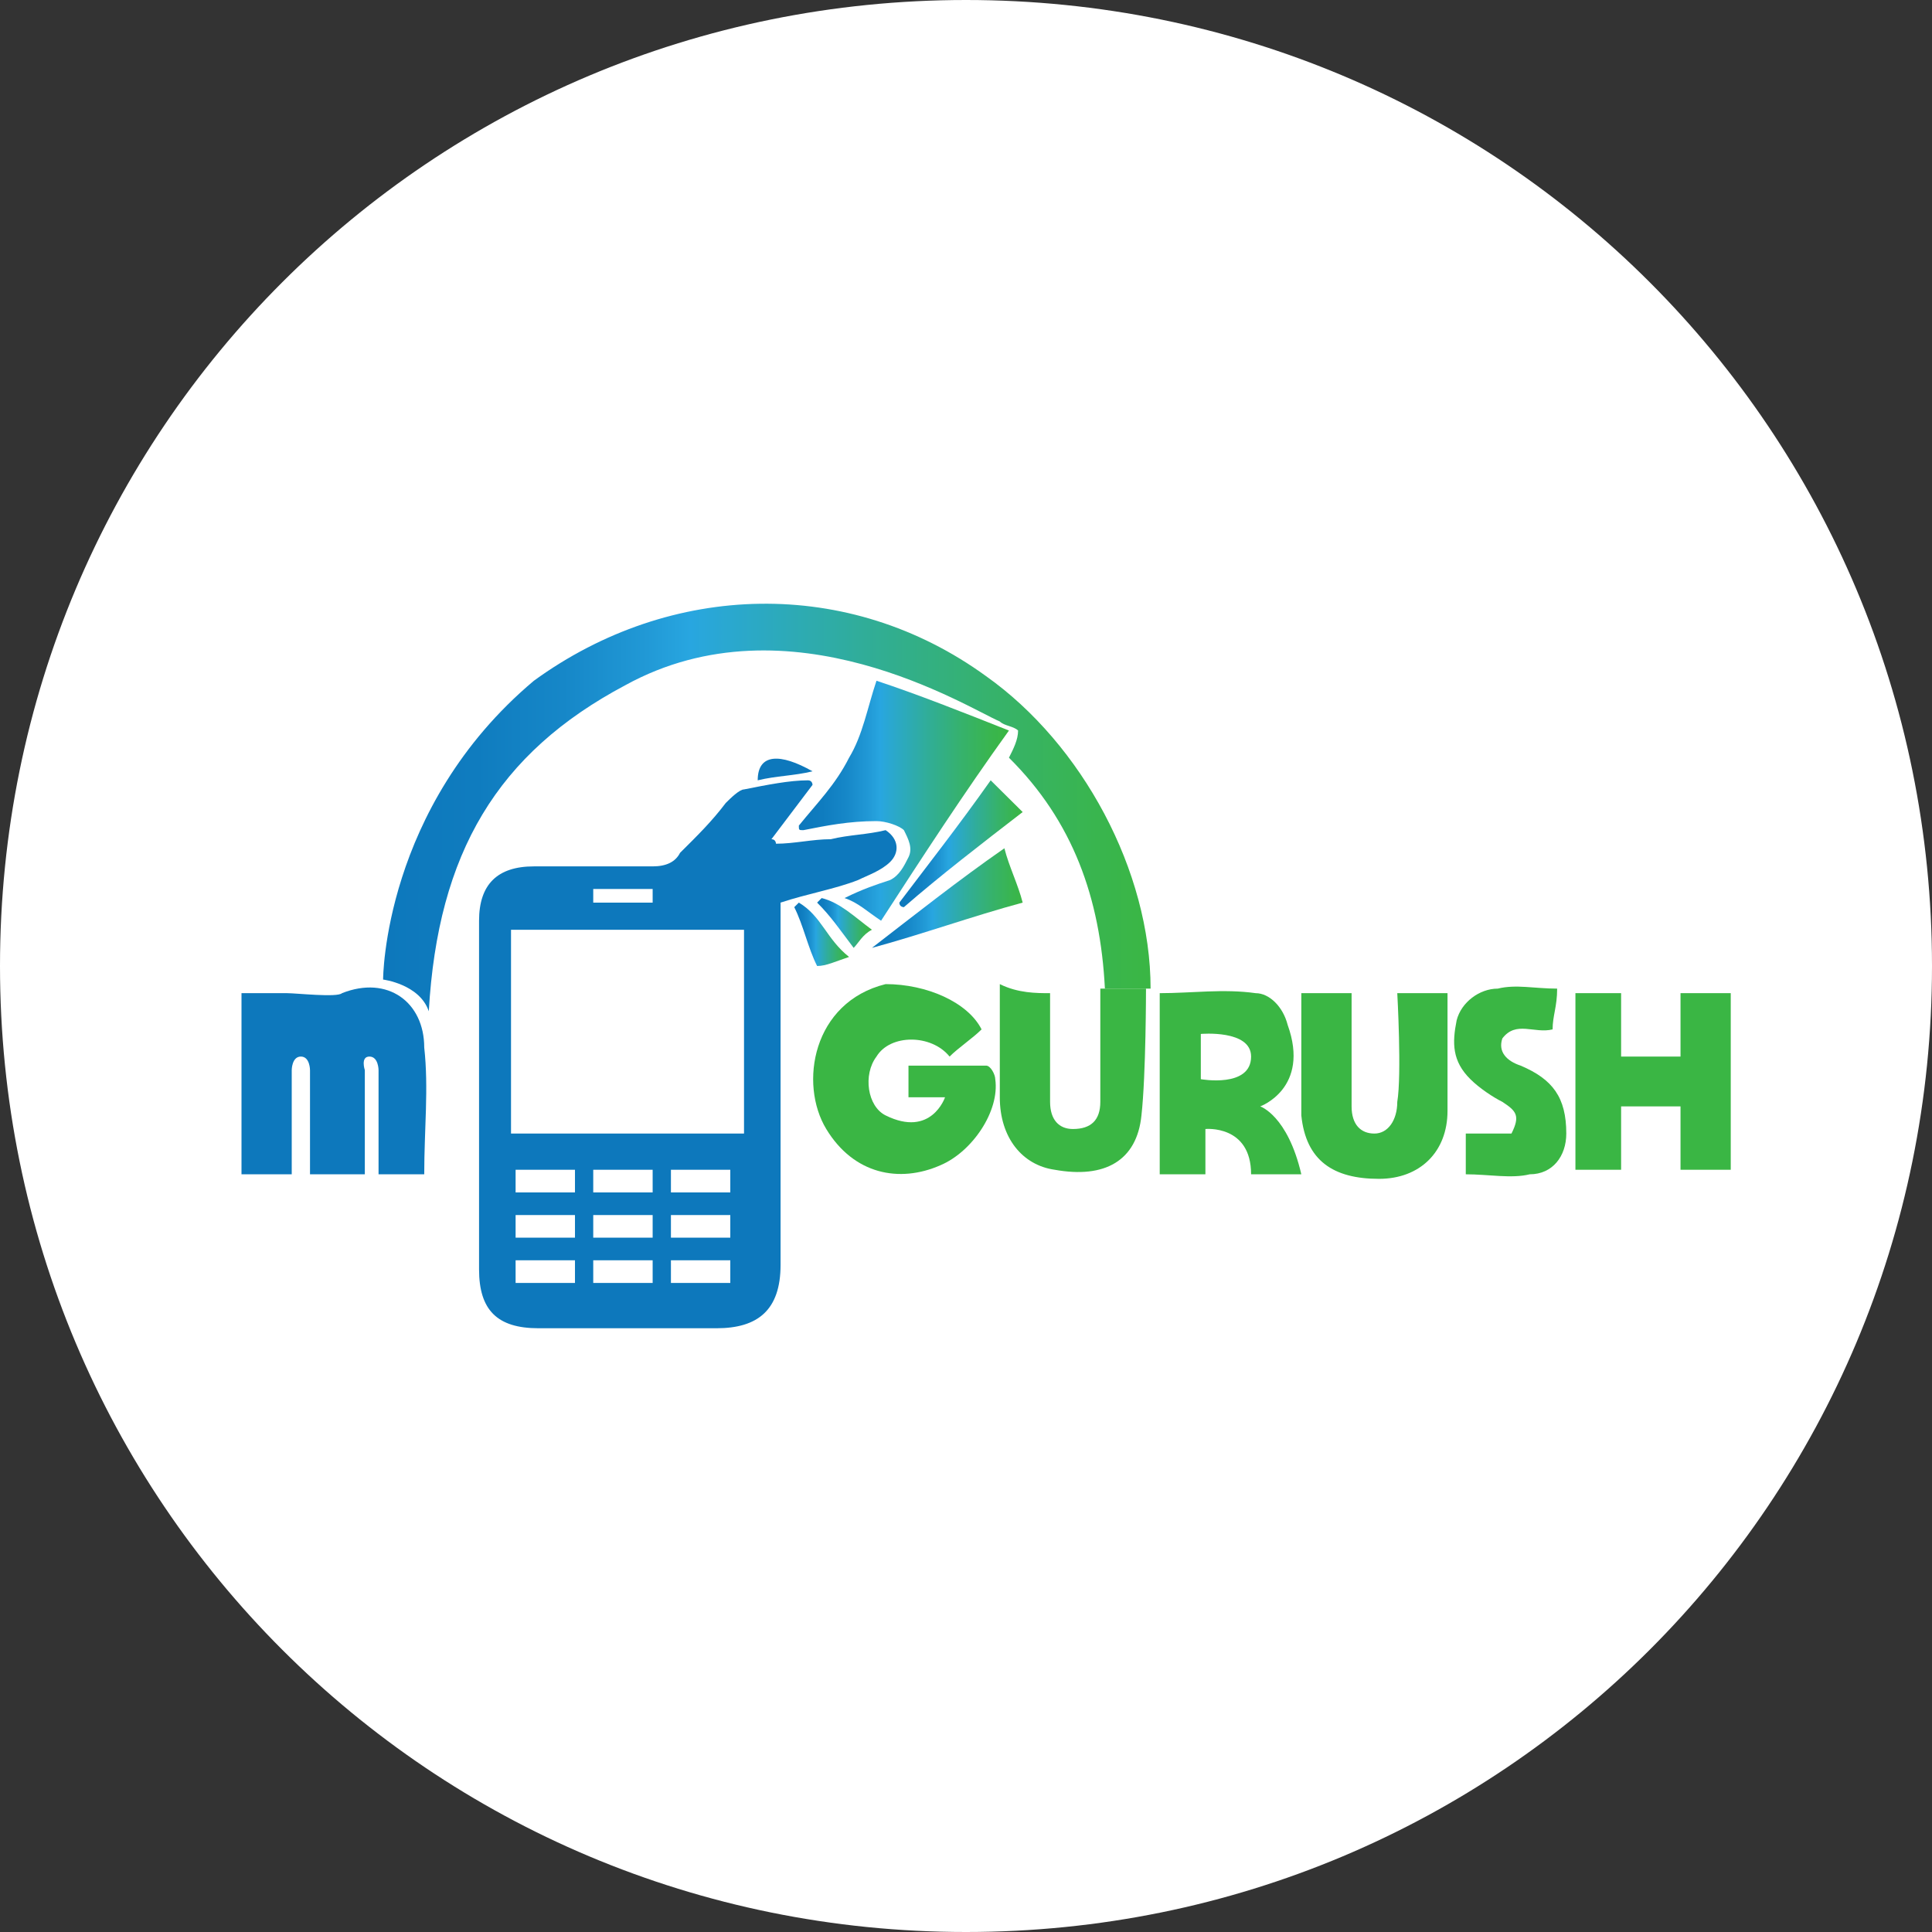 <svg width="48" height="48" viewBox="0 0 48 48" fill="none" xmlns="http://www.w3.org/2000/svg">
<rect x="0" y="0" width="48" height="48" fill="#333333" stroke="none"/>
<path d="M24 48C10.7 48 0 37.3 0 24C0 10.7 10.7 0 24 0C37.3 0 48 10.7 48 24C48 37.3 37.3 48 24 48Z" fill="white"/>
<g clip-path="url(#clip0)">
<path d="M22.003 20.625C21.549 20.738 21.095 20.738 20.641 20.85C20.187 20.85 19.733 20.962 19.279 20.962C19.279 20.962 19.279 20.85 19.166 20.85C19.506 20.4 19.847 19.95 20.187 19.5C20.187 19.5 20.187 19.387 20.074 19.387C19.62 19.387 19.052 19.5 18.485 19.613C18.371 19.613 18.144 19.837 18.031 19.95C17.69 20.4 17.35 20.738 16.896 21.188C16.782 21.413 16.555 21.525 16.215 21.525C15.193 21.525 14.285 21.525 13.264 21.525C12.356 21.525 11.902 21.975 11.902 22.875C11.902 25.8 11.902 28.613 11.902 31.538C11.902 32.55 12.356 33 13.377 33C14.853 33 16.328 33 17.804 33C18.825 33 19.393 32.55 19.393 31.425C19.393 28.613 19.393 25.8 19.393 22.988C19.393 22.762 19.393 22.65 19.393 22.425C20.074 22.2 20.755 22.087 21.322 21.863C21.549 21.75 21.89 21.637 22.117 21.413C22.344 21.188 22.344 20.85 22.003 20.625ZM16.215 22.087C16.215 22.2 16.215 22.312 16.215 22.425C15.647 22.425 15.193 22.425 14.739 22.425C14.739 22.312 14.739 22.2 14.739 22.087C15.307 22.087 15.761 22.087 16.215 22.087ZM14.285 31.875C13.831 31.875 13.377 31.875 12.81 31.875C12.81 31.762 12.81 31.538 12.81 31.312C13.264 31.312 13.718 31.312 14.285 31.312C14.285 31.538 14.285 31.762 14.285 31.875ZM12.81 30.75C12.81 30.525 12.81 30.413 12.81 30.188C13.377 30.188 13.718 30.188 14.285 30.188C14.285 30.413 14.285 30.525 14.285 30.75C13.718 30.75 13.377 30.75 12.81 30.75ZM12.81 29.625C12.81 29.4 12.81 29.288 12.81 29.062C13.264 29.062 13.718 29.062 14.285 29.062C14.285 29.288 14.285 29.4 14.285 29.625C13.831 29.625 13.377 29.625 12.81 29.625ZM14.739 29.062H16.215V29.625H14.739V29.062ZM16.215 30.188C16.215 30.413 16.215 30.525 16.215 30.75C15.761 30.75 15.193 30.75 14.739 30.75C14.739 30.525 14.739 30.413 14.739 30.188C15.307 30.188 15.761 30.188 16.215 30.188ZM14.739 31.875C14.739 31.65 14.739 31.538 14.739 31.312C15.193 31.312 15.761 31.312 16.215 31.312C16.215 31.425 16.215 31.65 16.215 31.875C15.761 31.875 15.307 31.875 14.739 31.875ZM18.144 31.875C17.69 31.875 17.236 31.875 16.669 31.875C16.669 31.65 16.669 31.538 16.669 31.312C17.123 31.312 17.69 31.312 18.144 31.312C18.144 31.538 18.144 31.762 18.144 31.875ZM18.144 30.75C17.69 30.75 17.123 30.75 16.669 30.75C16.669 30.525 16.669 30.413 16.669 30.188C17.123 30.188 17.69 30.188 18.144 30.188C18.144 30.413 18.144 30.525 18.144 30.75ZM18.144 29.625C17.69 29.625 17.123 29.625 16.669 29.625C16.669 29.4 16.669 29.288 16.669 29.062C17.123 29.062 17.577 29.062 18.144 29.062C18.144 29.288 18.144 29.4 18.144 29.625ZM18.485 28.163C16.555 28.163 14.626 28.163 12.696 28.163C12.696 26.475 12.696 24.788 12.696 23.1C14.626 23.1 16.555 23.1 18.485 23.1C18.485 24.788 18.485 26.475 18.485 28.163Z" fill="#0D78BC"/>
<path d="M10.653 25.125C10.426 24.45 9.518 24.337 9.518 24.337C9.518 24.337 9.518 20.062 13.264 16.913C16.669 14.438 21.095 14.325 24.5 16.8C26.883 18.488 28.586 21.637 28.586 24.562C28.245 24.562 27.791 24.562 27.451 24.562C27.337 22.312 26.656 20.4 25.067 18.825C25.181 18.6 25.294 18.375 25.294 18.15C25.181 18.038 24.954 18.038 24.84 17.925C24.046 17.587 19.62 14.775 15.534 17.025C12.356 18.712 10.88 21.188 10.653 25.125Z" fill="url(#paint0_linear)"/>
<path d="M9.064 26.587V29.175H7.702V26.587C7.702 26.587 7.702 26.25 7.475 26.25C7.248 26.25 7.248 26.587 7.248 26.587V29.175C7.248 29.175 6.454 29.175 6 29.175C6 27.712 6 26.25 6 24.675C6.681 24.675 6.454 24.675 7.135 24.675C7.362 24.675 8.383 24.788 8.497 24.675C9.632 24.225 10.54 24.9 10.54 26.025C10.653 27.038 10.54 28.05 10.54 29.175C10.199 29.175 9.405 29.175 9.405 29.175V26.587C9.405 26.587 9.405 26.25 9.178 26.25C8.951 26.25 9.064 26.587 9.064 26.587Z" fill="#0D78BC"/>
<path d="M24.387 25.575C24.16 25.8 23.819 26.025 23.592 26.25C23.138 25.688 22.117 25.688 21.776 26.25C21.436 26.7 21.549 27.488 22.003 27.712C23.138 28.275 23.479 27.262 23.479 27.262H22.571C22.571 27.262 22.571 26.812 22.571 26.475C23.252 26.475 23.819 26.475 24.5 26.475C24.613 26.475 24.727 26.7 24.727 26.812C24.84 27.6 24.16 28.613 23.365 28.95C22.344 29.4 21.209 29.175 20.528 28.05C19.847 26.925 20.187 24.9 22.003 24.45C23.024 24.45 24.046 24.9 24.387 25.575Z" fill="#3AB644"/>
<path d="M19.847 20.512C20.301 19.95 20.755 19.5 21.095 18.825C21.436 18.262 21.549 17.587 21.776 16.913C22.797 17.25 23.933 17.7 25.067 18.15C23.933 19.725 22.911 21.3 21.89 22.875C21.549 22.65 21.322 22.425 20.982 22.312C21.436 22.087 21.776 21.975 22.117 21.863C22.344 21.75 22.457 21.525 22.57 21.3C22.684 21.075 22.57 20.85 22.457 20.625C22.344 20.512 22.003 20.4 21.776 20.4C21.095 20.4 20.528 20.512 19.96 20.625C19.847 20.625 19.847 20.625 19.847 20.512Z" fill="url(#paint1_linear)"/>
<path d="M26.089 24.675C26.089 25.012 26.089 25.238 26.089 25.575C26.089 26.137 26.089 26.812 26.089 27.375C26.089 27.825 26.316 28.05 26.656 28.05C27.11 28.05 27.337 27.825 27.337 27.375C27.337 26.7 27.337 25.913 27.337 25.238C27.337 25.012 27.337 24.9 27.337 24.562C27.791 24.562 28.472 24.562 28.472 24.562C28.472 24.562 28.472 26.7 28.359 27.712C28.245 28.837 27.451 29.288 26.202 29.062C25.408 28.95 24.84 28.275 24.84 27.262C24.84 26.475 24.84 24.675 24.84 24.45C25.294 24.675 25.748 24.675 26.089 24.675Z" fill="#3AB644"/>
<path d="M21.663 23.55C22.684 22.762 23.819 21.863 24.954 21.075C25.067 21.525 25.294 21.975 25.408 22.425C24.16 22.762 22.911 23.212 21.663 23.55Z" fill="url(#paint2_linear)"/>
<path d="M24.613 19.387C24.954 19.725 25.181 19.95 25.408 20.175C24.387 20.962 23.365 21.75 22.457 22.538C22.457 22.538 22.344 22.538 22.344 22.425C23.024 21.525 23.819 20.512 24.613 19.387Z" fill="url(#paint3_linear)"/>
<path d="M21.095 23.775C20.755 23.887 20.528 24 20.301 24C20.074 23.55 19.96 22.988 19.733 22.538L19.847 22.425C20.414 22.762 20.528 23.325 21.095 23.775Z" fill="url(#paint4_linear)"/>
<path d="M21.209 23.55C20.868 23.1 20.641 22.762 20.301 22.425L20.414 22.312C20.868 22.425 21.209 22.762 21.663 23.1C21.436 23.212 21.322 23.438 21.209 23.55Z" fill="url(#paint5_linear)"/>
<path d="M20.187 19.163C19.733 19.275 19.279 19.275 18.825 19.387C18.825 18.712 19.393 18.712 20.187 19.163Z" fill="#0D78BC"/>
<path d="M31.31 27.488C31.31 27.488 32.558 27.038 31.991 25.462C31.877 25.012 31.537 24.675 31.196 24.675C30.402 24.562 29.607 24.675 28.813 24.675C28.813 26.25 28.813 29.175 28.813 29.175H29.948V28.05C29.948 28.05 31.083 27.938 31.083 29.175C31.537 29.175 31.764 29.175 32.331 29.175C31.991 27.712 31.31 27.488 31.31 27.488ZM29.834 26.812V25.688C29.834 25.688 31.083 25.575 31.083 26.25C31.083 27.038 29.834 26.812 29.834 26.812Z" fill="#3AB644"/>
<path d="M43 24.675C43 26.137 43 27.6 43 29.062C42.66 29.062 42.206 29.062 41.752 29.062C41.752 28.5 41.752 28.05 41.752 27.488C41.184 27.488 40.844 27.488 40.276 27.488C40.276 28.05 40.276 28.5 40.276 29.062C39.822 29.062 39.595 29.062 39.141 29.062C39.141 27.6 39.141 26.137 39.141 24.675C39.482 24.675 39.822 24.675 40.276 24.675C40.276 25.238 40.276 25.688 40.276 26.25C40.73 26.25 41.184 26.25 41.752 26.25C41.752 25.688 41.752 25.238 41.752 24.675C42.092 24.675 42.546 24.675 43 24.675Z" fill="#3AB644"/>
<path d="M34.715 24.675H35.963C35.963 24.675 35.963 27.038 35.963 27.6C35.963 28.613 35.282 29.288 34.261 29.288C33.126 29.288 32.445 28.837 32.331 27.712C32.331 27.488 32.331 24.675 32.331 24.675H33.58C33.58 24.675 33.58 26.812 33.58 27.488C33.58 27.938 33.807 28.163 34.147 28.163C34.488 28.163 34.715 27.825 34.715 27.375C34.828 26.7 34.715 24.675 34.715 24.675Z" fill="#3AB644"/>
<path d="M36.417 29.175C36.417 28.837 36.417 28.5 36.417 28.163C36.871 28.163 37.212 28.163 37.552 28.163C37.779 27.712 37.666 27.6 37.325 27.375C37.098 27.262 36.758 27.038 36.531 26.812C36.077 26.363 36.077 25.913 36.19 25.35C36.304 24.9 36.758 24.562 37.212 24.562C37.666 24.45 38.12 24.562 38.687 24.562C38.687 25.012 38.574 25.238 38.574 25.575C38.12 25.688 37.666 25.35 37.325 25.8C37.212 26.137 37.439 26.363 37.779 26.475C38.574 26.812 38.914 27.262 38.914 28.163C38.914 28.725 38.574 29.175 38.006 29.175C37.552 29.288 36.985 29.175 36.417 29.175Z" fill="#3AB644"/>
</g>
<defs>
<linearGradient id="paint0_linear" x1="9.527" y1="20.075" x2="28.577" y2="20.075" gradientUnits="userSpaceOnUse">
<stop stop-color="#0D78BC"/>
<stop offset="0.122" stop-color="#0F7CBF"/>
<stop offset="0.235" stop-color="#1687C8"/>
<stop offset="0.344" stop-color="#2199D6"/>
<stop offset="0.4" stop-color="#28A6E0"/>
<stop offset="0.424" stop-color="#29A7D8"/>
<stop offset="0.625" stop-color="#30AD99"/>
<stop offset="0.795" stop-color="#36B26B"/>
<stop offset="0.925" stop-color="#39B54F"/>
<stop offset="1" stop-color="#3AB644"/>
</linearGradient>
<linearGradient id="paint1_linear" x1="19.8" y1="19.928" x2="24.979" y2="19.928" gradientUnits="userSpaceOnUse">
<stop stop-color="#0D78BC"/>
<stop offset="0.122" stop-color="#0F7CBF"/>
<stop offset="0.235" stop-color="#1687C8"/>
<stop offset="0.344" stop-color="#2199D6"/>
<stop offset="0.4" stop-color="#28A6E0"/>
<stop offset="0.424" stop-color="#29A7D8"/>
<stop offset="0.625" stop-color="#30AD99"/>
<stop offset="0.795" stop-color="#36B26B"/>
<stop offset="0.925" stop-color="#39B54F"/>
<stop offset="1" stop-color="#3AB644"/>
</linearGradient>
<linearGradient id="paint2_linear" x1="21.676" y1="22.283" x2="25.42" y2="22.283" gradientUnits="userSpaceOnUse">
<stop stop-color="#0D78BC"/>
<stop offset="0.122" stop-color="#0F7CBF"/>
<stop offset="0.235" stop-color="#1687C8"/>
<stop offset="0.344" stop-color="#2199D6"/>
<stop offset="0.4" stop-color="#28A6E0"/>
<stop offset="0.424" stop-color="#29A7D8"/>
<stop offset="0.625" stop-color="#30AD99"/>
<stop offset="0.795" stop-color="#36B26B"/>
<stop offset="0.925" stop-color="#39B54F"/>
<stop offset="1" stop-color="#3AB644"/>
</linearGradient>
<linearGradient id="paint3_linear" x1="22.352" y1="21.011" x2="25.41" y2="21.011" gradientUnits="userSpaceOnUse">
<stop stop-color="#0D78BC"/>
<stop offset="0.122" stop-color="#0F7CBF"/>
<stop offset="0.235" stop-color="#1687C8"/>
<stop offset="0.344" stop-color="#2199D6"/>
<stop offset="0.4" stop-color="#28A6E0"/>
<stop offset="0.424" stop-color="#29A7D8"/>
<stop offset="0.625" stop-color="#30AD99"/>
<stop offset="0.795" stop-color="#36B26B"/>
<stop offset="0.925" stop-color="#39B54F"/>
<stop offset="1" stop-color="#3AB644"/>
</linearGradient>
<linearGradient id="paint4_linear" x1="19.753" y1="23.296" x2="21.05" y2="23.296" gradientUnits="userSpaceOnUse">
<stop stop-color="#0D78BC"/>
<stop offset="0.122" stop-color="#0F7CBF"/>
<stop offset="0.235" stop-color="#1687C8"/>
<stop offset="0.344" stop-color="#2199D6"/>
<stop offset="0.4" stop-color="#28A6E0"/>
<stop offset="0.424" stop-color="#29A7D8"/>
<stop offset="0.625" stop-color="#30AD99"/>
<stop offset="0.795" stop-color="#36B26B"/>
<stop offset="0.925" stop-color="#39B54F"/>
<stop offset="1" stop-color="#3AB644"/>
</linearGradient>
<linearGradient id="paint5_linear" x1="20.291" y1="22.973" x2="21.615" y2="22.973" gradientUnits="userSpaceOnUse">
<stop stop-color="#0D78BC"/>
<stop offset="0.122" stop-color="#0F7CBF"/>
<stop offset="0.235" stop-color="#1687C8"/>
<stop offset="0.344" stop-color="#2199D6"/>
<stop offset="0.4" stop-color="#28A6E0"/>
<stop offset="0.424" stop-color="#29A7D8"/>
<stop offset="0.625" stop-color="#30AD99"/>
<stop offset="0.795" stop-color="#36B26B"/>
<stop offset="0.925" stop-color="#39B54F"/>
<stop offset="1" stop-color="#3AB644"/>
</linearGradient>
<clipPath id="clip0">
<rect width="37" height="18" fill="white" transform="translate(6 15)"/>
</clipPath>
</defs>
</svg>
